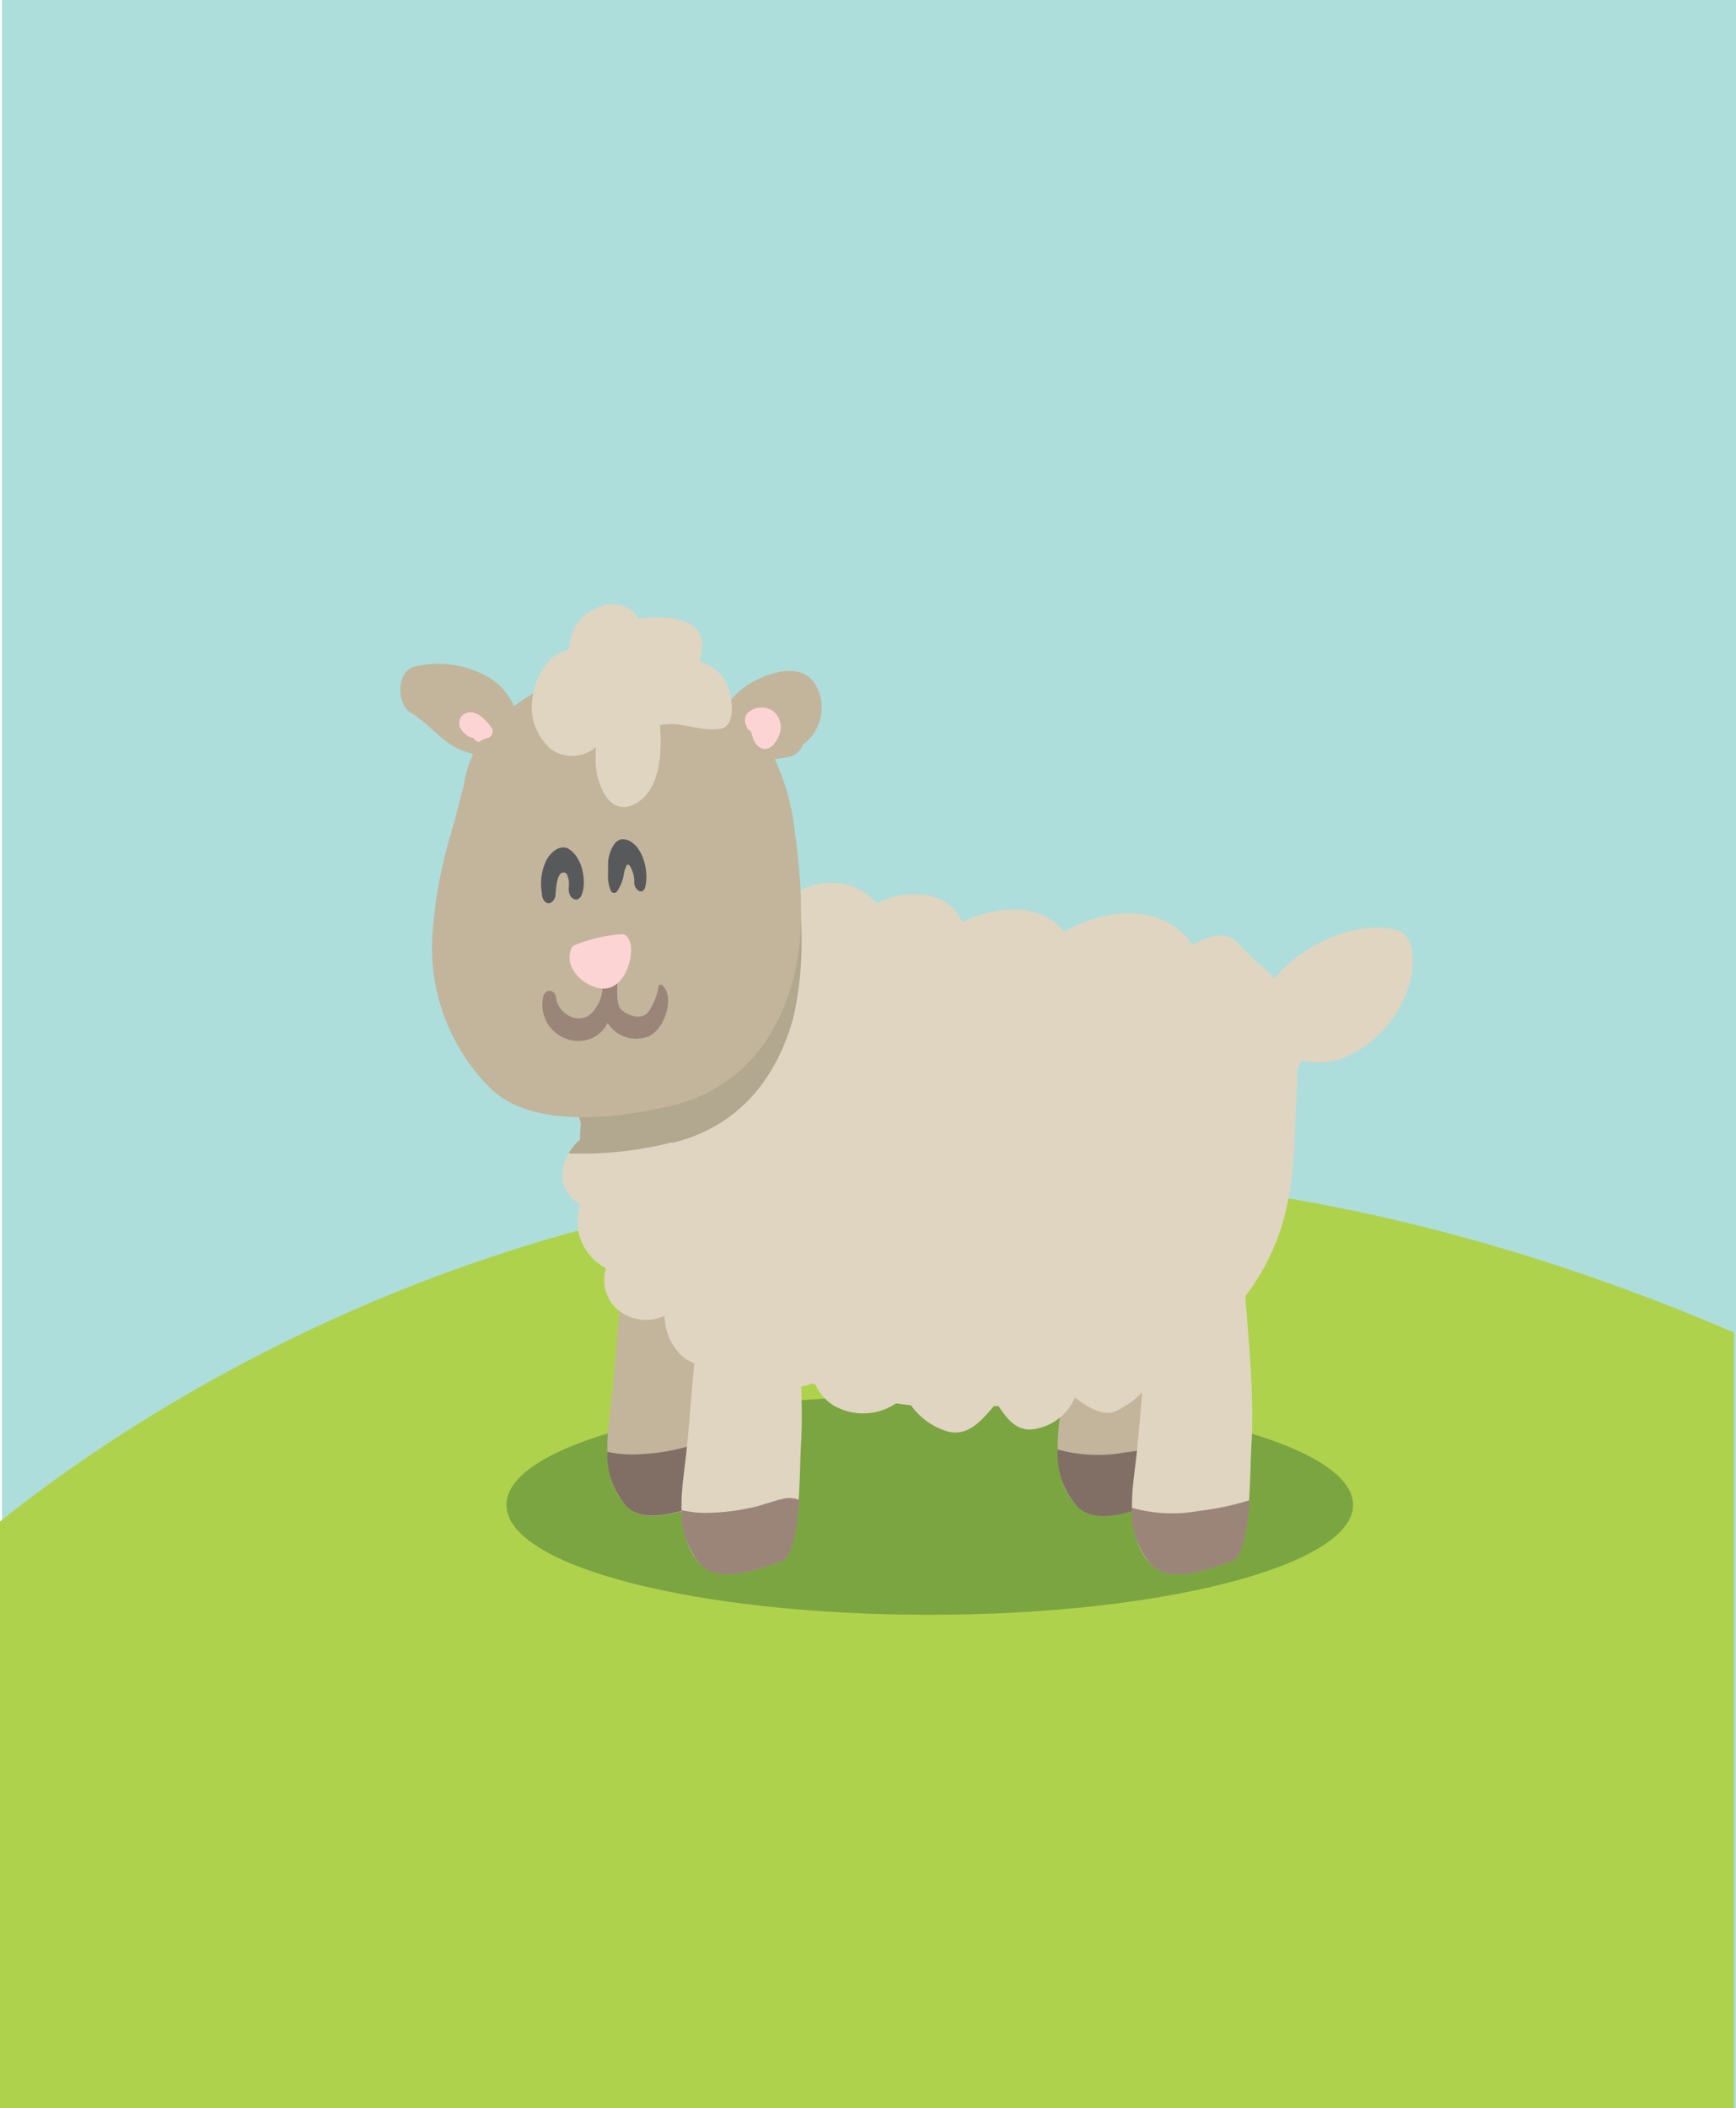 <svg xmlns="http://www.w3.org/2000/svg" viewBox="0 0 144.17 174.97">
  <g id="Layer_2" data-name="Layer 2">
    <g id="Layer_1-2" data-name="Layer 1">
      <path fill="#addedc" d="M.17 0h144v174.97H.17z"/>
      <path d="M144 175v-64.4c-74.48-32-127.75 2.69-144 15.68V175z" fill="#afd24d"/>
      <path d="M112.37 124.91c0 5-15.74 9.12-35.16 9.12s-35.15-4.03-35.15-9.12 15.74-9.11 35.15-9.11 35.16 4.08 35.16 9.11" fill="#7ba541"/>
      <path d="M97.15 101.2c-.11-1.73-.1-7.52-2.8-7.51-1.87 0-2.62 1.68-2.92 3.54-2.77 6.19-2.49 13.3-3.37 20-.34 2.61-.56 5.82 1.38 7.79 1.65 1.69 4.93.27 6.62-.24s1.58-7.81 1.68-9.36c.32-4.67-.3-9.56-.59-14.23" fill="#c2b59b"/>
      <path d="M93.39 120.56a12.55 12.55 0 01-5.55-.25 6.59 6.59 0 001.6 4.72c1.65 1.69 4.93.27 6.62-.24 1-.31 1.4-2.76 1.55-5.11a24.38 24.38 0 01-4.22.88" fill="#816f65"/>
      <path d="M59.74 101.2c-.11-1.73-.1-7.52-2.8-7.51-1.87 0-2.62 1.68-2.92 3.54-2.76 6.19-2.49 13.3-3.36 20-.34 2.61-.56 5.82 1.37 7.79 1.65 1.69 4.94.27 6.63-.24s1.57-7.81 1.68-9.36c.31-4.67-.31-9.56-.6-14.23" fill="#c2b59b"/>
      <path d="M58.59 119.61l-1.87.56a18 18 0 01-3.79.54 9.46 9.46 0 01-2.49-.21A6.47 6.47 0 0052 125c1.65 1.68 4.94.26 6.63-.24 1-.31 1.4-2.78 1.54-5.14a2.19 2.19 0 00-1.61 0" fill="#816f65"/>
      <path d="M106.16 81.7a5.81 5.81 0 00-1.84-1.85c-.46-.52-1-1-1.5-1.56-1.17-1.16-2.56-.52-3.79.13-2.31-3.42-7.13-3.15-10.65-1.08-2-2.46-5.52-2.2-8.47-.8a3.77 3.77 0 00-3.41-2.27 6.12 6.12 0 00-3.67.73c-1.92-2.25-5.18-2.23-7.6-.33-1.83-1.24-4.82-.59-6.74 1a4.09 4.09 0 00-6 1A18.83 18.83 0 0051 79.2c-.37-.2-.8-.1-1.27.5-1.45 1.86-1.51 4.22-1.68 6.58-.13 1.89-.52 4.9.19 6.94a12.8 12.8 0 00-.07 1.41.59.59 0 00-.16.1c-1.91 1.94-1.61 4.24.18 5.24a4.38 4.38 0 002.13 5.29 3.34 3.34 0 00.5 2.94 3.6 3.6 0 004.37 1 4.68 4.68 0 001.44 3.34c1.47 1.22 2.6.72 3.63-.18a4.24 4.24 0 002.43 2.46 7 7 0 004.81 0l.2.07a4 4 0 001.5 1.75 4.92 4.92 0 005.22-.16c.42.06.83.12 1.24.16a5.67 5.67 0 003 2.16c1.72.48 2.85-.9 3.88-2.09h.39c.78 1.16 1.62 2.27 3.23 1.85a4.38 4.38 0 003.11-2.56c1.09.81 2.44 1.72 3.67 1 2.18-1.2 2.85-2.54 3.72-4.55 3.65 1.44 6.55-1.33 6.77-4.88a18.55 18.55 0 003.57-8.13c.63-3.1.52-6.37.71-9.51.17-2.91.07-5.68-1.51-8.23" fill="#e0d5c1"/>
      <path d="M55.82 94.86c5.75-1.37 8.79-5.68 10.08-10.45A29 29 0 0066.27 74a6.81 6.81 0 00-1 .67c-1.83-1.24-4.82-.59-6.74 1a4.09 4.09 0 00-6 1A18.83 18.83 0 0051 79.2c-.37-.2-.8-.1-1.27.5-1.45 1.86-1.51 4.22-1.68 6.58-.13 1.89-.52 4.9.19 6.94a12.68 12.68 0 00-.07 1.41.59.59 0 00-.16.1 5.08 5.08 0 00-.78 1 30.28 30.28 0 008.6-.92" fill="#b2a78f"/>
      <path d="M103.31 106.05c-.11-1.73-.1-7.52-2.79-7.51-1.88 0-2.63 1.68-2.93 3.53-2.76 6.19-2.49 13.3-3.36 20-.34 2.6-.56 5.81 1.37 7.79 1.65 1.68 4.94.26 6.63-.25s1.57-7.8 1.68-9.35c.31-4.67-.3-9.56-.6-14.23" fill="#e0d5c1"/>
      <path d="M99.55 125.41a12.41 12.41 0 01-5.55-.26 6.66 6.66 0 001.6 4.73c1.65 1.68 4.94.26 6.63-.25 1-.31 1.39-2.75 1.54-5.11a23.52 23.52 0 01-4.22.89" fill="#9b8579"/>
      <path d="M65.9 106.05c-.1-1.73-.1-7.52-2.79-7.51-1.87 0-2.62 1.68-2.92 3.53-2.77 6.19-2.5 13.3-3.37 20-.34 2.6-.56 5.81 1.38 7.79 1.65 1.68 4.93.26 6.62-.25s1.58-7.8 1.68-9.35c.31-4.67-.3-9.56-.6-14.23" fill="#e0d5c1"/>
      <path d="M64.75 124.45q-.93.3-1.86.57a18.72 18.72 0 01-3.79.54 9.17 9.17 0 01-2.5-.22 6.59 6.59 0 001.59 4.54c1.66 1.68 4.94.26 6.63-.25 1-.31 1.4-2.77 1.54-5.14a2.24 2.24 0 00-1.61 0" fill="#9b8579"/>
      <path d="M66.74 61.76a3.78 3.78 0 00.88-5.09c-1.11-1.52-3.19-1-4.7-.28a6.47 6.47 0 00-2.28 1.78c-.09-.08-.18-.17-.27-.24-5-4-12.88-3-17.68.69a5.16 5.16 0 00-2.06-2.38 8.43 8.43 0 00-6.26-.9c-1.48.46-1.42 3.11-.27 3.81 1.35.8 2.24 2 3.59 2.82a5.94 5.94 0 001.56.58 1 1 0 000 .17 8.39 8.39 0 00-.73 2.47c-.33 1.19-.62 2.39-.94 3.56a38.66 38.66 0 00-1.69 9.18 16.46 16.46 0 004.9 12.46c3.52 3.34 10.59 2.43 15 1.38 5.75-1.37 8.79-5.68 10.08-10.45 1.07-4 .64-8.63.09-12.64A18.78 18.78 0 0064.34 63c.35 0 .7-.09 1-.15a1.64 1.64 0 001.37-1.09" fill="#c2b59b"/>
      <path d="M116 77.19c-4.12-1.06-10.22 2.31-11.6 6.53a4.59 4.59 0 00-1 0c-.89.11-1 1.72-.33 2.17.32.23.69.45 1.07.67a3.05 3.05 0 001.69 2.56 1.86 1.86 0 002.28-1.08 6.48 6.48 0 003.4-.2 9.55 9.55 0 005.66-6.63c.29-1.14.38-3.63-1.19-4M51.58 55c-.24-1.26-1.51-2.81-2.81-1.65a2 2 0 00-.25.25.94.94 0 01-.09.12 4.62 4.62 0 00-.65.07 4.32 4.32 0 00-2 .86 5.59 5.59 0 00-1.53 3.12 4.63 4.63 0 001.47 4.38 3 3 0 003.43.11c2.3-1.51 2.92-4.7 2.43-7.26" fill="#e0d5c1"/>
      <path d="M54.76 59.76c-.27-2.06-1.5-6.14-4.16-5.41-1.58.43-1.67 3.26-.86 4.69a29.7 29.7 0 00-.27 3.79c-.1 2 1.11 5.43 3.63 3.67 1.9-1.35 1.9-4.72 1.66-6.74" fill="#e0d5c1"/>
      <path d="M58.11 54.82a4.06 4.06 0 00.21-1.16c.08-2.34-2.8-2.63-5.25-2.31-1.07-1.55-2.91-1.51-4.41-.35-2 1.51-1.46 4.42-.82 6.5a.58.58 0 001.13 0c.11-.44.2-.88.29-1.32.37 1 1.08 1.75 2 1.12a.86.86 0 00.78.43h.45c.25 0 .5 0 .76-.07a5 5 0 01.26 1.06c.15.51.58 1.64 1.33 1.47 1.66-.38 3.27.59 5 .29.71-.13.93-.87.94-1.51 0-2.43-1.12-3.56-2.7-4.06" fill="#e0d5c1"/>
      <path d="M64 58.9a1.66 1.66 0 00-2 .38 1 1 0 000 1 .4.4 0 00.18.29c.27.16.26.46.36.71a1.35 1.35 0 00.74.85c.79.23 1.3-.71 1.47-1.23a1.69 1.69 0 00-.73-2M40.78 60.38c-.39-.65-1.51-1.79-2.39-1a.91.91 0 000 1.28 1.47 1.47 0 00.94.6.44.44 0 00.08.15v-.08l.06.1a.31.31 0 00.45.07 3 3 0 01.69-.29.61.61 0 00.23-.81" fill="#fcd4d4"/>
      <path d="M54.9 81.76c-.08-.07-.17 0-.2.08a5.32 5.32 0 01-.86 2.16c-.59.7-1.57.32-2.15-.11s-.39-1.73-.43-2.36c0-1.15-1.28-1.13-1.23 0a3.25 3.25 0 01-.85 2.51c-1.08 1.15-2.85.1-3-1.23-.1-.78-1-.74-1.08 0a3 3 0 003.36 3.56 2.67 2.67 0 002-1.46 3.37 3.37 0 00.29.37 2.78 2.78 0 003 .78c1.39-.44 2.41-3.34 1.19-4.35" fill="#9b8579"/>
      <path d="M52.34 78.3c-.06-.35-.29-.75-.68-.76a12.36 12.36 0 00-3.92.9.57.57 0 00-.34.43c-.51 1.52 1.06 2.94 2.41 3.16 1.92.31 2.82-2.29 2.55-3.76" fill="#fcd4d4"/>
      <path d="M47.21 70.45c-.74-.39-1.48.32-1.81.9a4.48 4.48 0 00-.4 2.77c0 .31.11.7.44.83s.66-.31.69-.62.07-2.06.74-1.9c.2 0 .27.27.33.5a1.89 1.89 0 01.05.23v.22a.76.76 0 010 .15c-.06.37 0 .94.44 1.1s.64-.34.71-.65c.28-1.18-.15-3-1.27-3.57M52.05 69.72c-1-.37-1.45 1-1.55 1.76v.97a.35.35 0 000 .06 2.88 2.88 0 00.21 1.36.3.3 0 00.57.06 3.59 3.59 0 00.51-1.25 2.37 2.37 0 01.29-.91h.09c.11 0 .2.21.25.31a2.35 2.35 0 01.25 1.19c0 .55.71 1.11.91.35.33-1.24-.16-3.44-1.52-3.92" fill="#58595b"/>
    </g>
  </g>
</svg>
